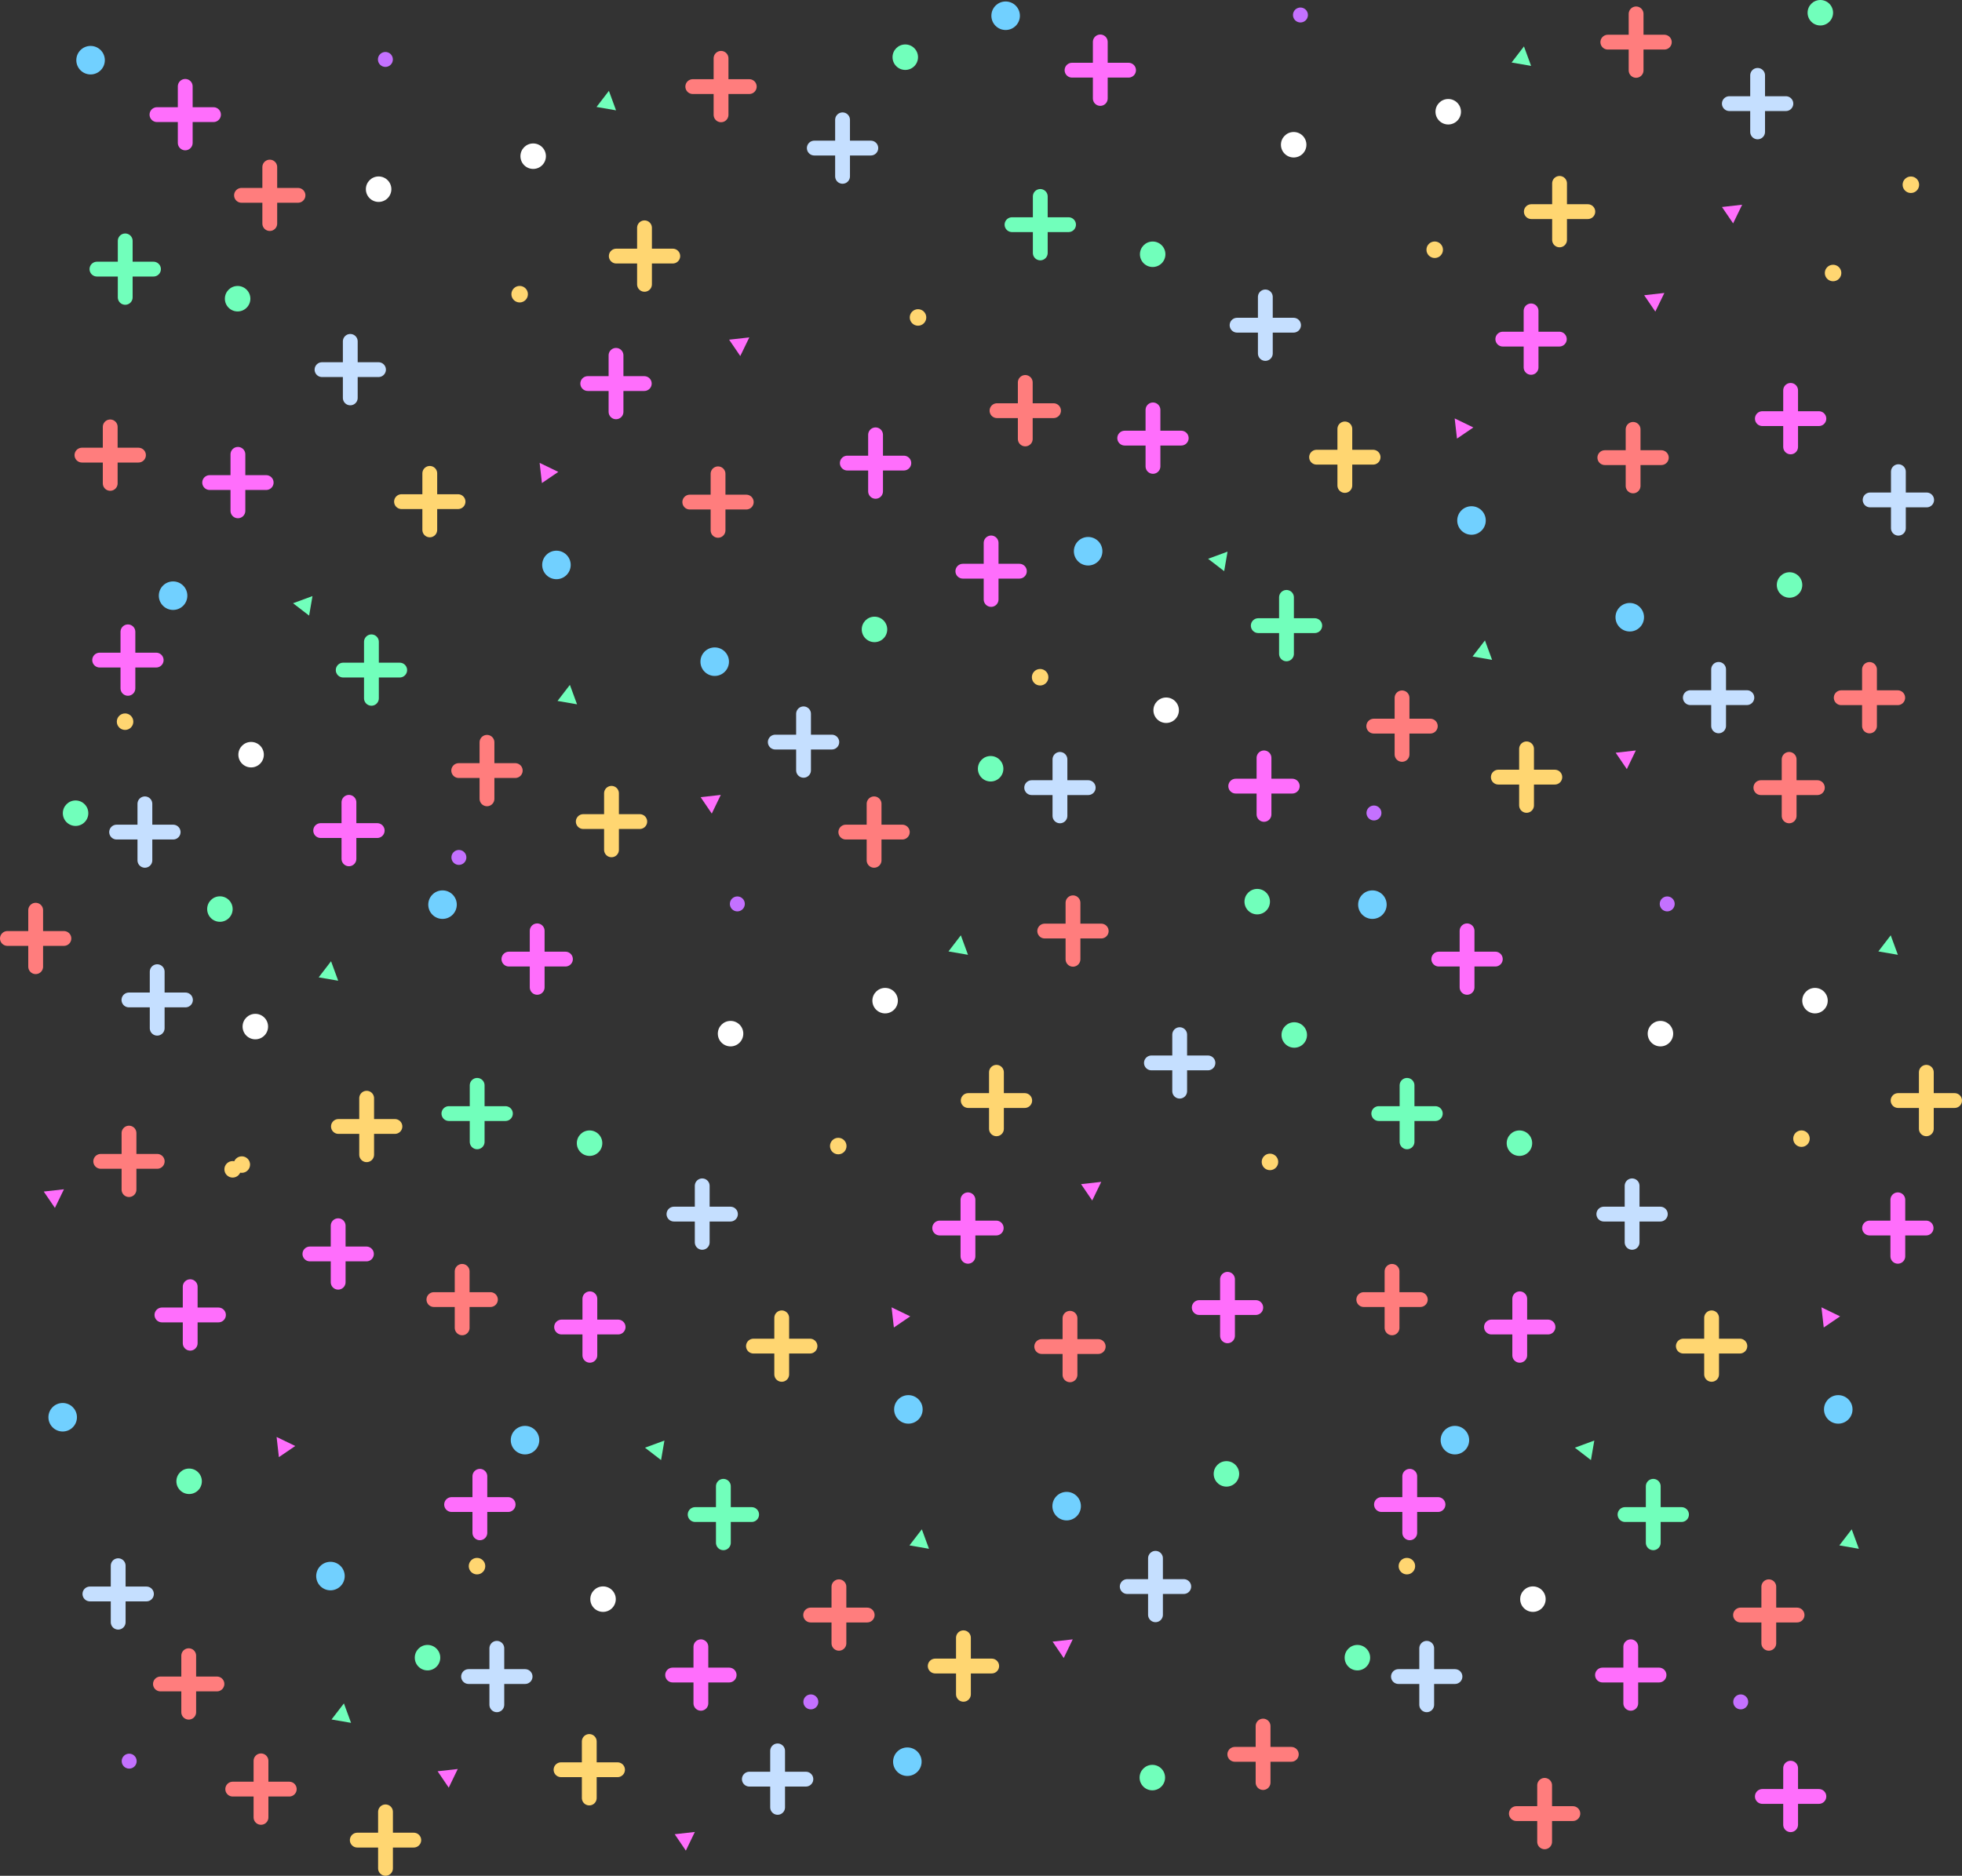 <svg xmlns="http://www.w3.org/2000/svg" viewBox="0 0 529.6 506.45"><rect x="0" y="0" width="529.6" height="506.45" fill="#333333" stroke="none"/><defs><style>.cls-1,.cls-2,.cls-3,.cls-4,.cls-5{fill:#331089;stroke-linecap:round;stroke-miterlimit:10;stroke-width:4px;}.cls-1{stroke:#ff6efc;}.cls-2{stroke:#ffd671;}.cls-3{stroke:#ff7d7d;}.cls-4{stroke:#c5dfff;}.cls-5{stroke:#71ffbb;}.cls-6{fill:#ff6efc;}.cls-7{fill:#71ffbb;}.cls-8{fill:#fff;}.cls-9{fill:#ffd671;}.cls-10{fill:#c471ff;}.cls-11{fill:#71d0ff;}</style></defs><title>Asset 1</title><g id="Layer_2" data-name="Layer 2"><g id="Layer_2-2" data-name="Layer 2"><line class="cls-1" x1="50" y1="23.32" x2="50" y2="38.58"/><line class="cls-1" x1="57.63" y1="30.95" x2="42.37" y2="30.95"/><line class="cls-2" x1="116.01" y1="127.81" x2="116.01" y2="143.07"/><line class="cls-2" x1="123.64" y1="135.44" x2="108.38" y2="135.44"/><line class="cls-3" x1="29.75" y1="115.26" x2="29.75" y2="130.51"/><line class="cls-3" x1="37.38" y1="122.88" x2="22.12" y2="122.88"/><line class="cls-4" x1="94.55" y1="92.17" x2="94.55" y2="107.43"/><line class="cls-4" x1="102.17" y1="99.8" x2="86.92" y2="99.8"/><line class="cls-5" x1="33.8" y1="65.04" x2="33.8" y2="80.29"/><line class="cls-5" x1="41.43" y1="72.66" x2="26.17" y2="72.66"/><polygon class="cls-6" points="150.7 127.41 145.66 124.97 146.28 130.42 150.7 127.41"/><polygon class="cls-7" points="84.35 160.94 79.1 162.87 83.44 166.21 84.35 160.94"/><circle class="cls-7" cx="64.14" cy="80.65" r="3.44"/><circle class="cls-8" cx="143.92" cy="42.17" r="3.44"/><circle class="cls-9" cx="140.27" cy="79.43" r="2.23"/><circle class="cls-10" cx="104.03" cy="16.05" r="2.02"/><circle class="cls-11" cx="46.72" cy="160.83" r="3.85"/><line class="cls-1" x1="71.85" y1="130.29" x2="56.59" y2="130.29"/><line class="cls-1" x1="64.22" y1="137.92" x2="64.22" y2="122.67"/><line class="cls-2" x1="172.69" y1="221.82" x2="157.44" y2="221.82"/><line class="cls-2" x1="165.06" y1="229.45" x2="165.06" y2="214.19"/><line class="cls-3" x1="201.44" y1="135.56" x2="186.19" y2="135.56"/><line class="cls-3" x1="193.82" y1="143.19" x2="193.82" y2="127.93"/><line class="cls-4" x1="224.53" y1="200.36" x2="209.27" y2="200.36"/><line class="cls-4" x1="216.9" y1="207.98" x2="216.9" y2="192.73"/><line class="cls-1" x1="243.97" y1="125.03" x2="228.71" y2="125.03"/><line class="cls-1" x1="236.34" y1="132.66" x2="236.34" y2="117.4"/><polygon class="cls-6" points="192.13 219.66 194.56 214.62 189.12 215.23 192.13 219.66"/><polygon class="cls-7" points="155.76 190.16 153.83 184.91 150.49 189.25 155.76 190.16"/><circle class="cls-7" cx="236.05" cy="169.94" r="3.44"/><circle class="cls-8" cx="102.2" cy="51.08" r="3.44"/><circle class="cls-9" cx="33.76" cy="194.85" r="2.23"/><circle class="cls-11" cx="150.2" cy="152.53" r="3.85"/><line class="cls-1" x1="101.82" y1="224.25" x2="86.56" y2="224.25"/><line class="cls-1" x1="94.19" y1="231.88" x2="94.19" y2="216.62"/><line class="cls-2" x1="181.6" y1="69.14" x2="166.35" y2="69.14"/><line class="cls-2" x1="173.97" y1="76.77" x2="173.97" y2="61.51"/><line class="cls-3" x1="202.25" y1="23.38" x2="187" y2="23.38"/><line class="cls-3" x1="194.63" y1="31" x2="194.63" y2="15.75"/><line class="cls-4" x1="235.06" y1="39.98" x2="219.8" y2="39.98"/><line class="cls-4" x1="227.43" y1="47.61" x2="227.43" y2="32.35"/><line class="cls-1" x1="42.16" y1="178.22" x2="26.9" y2="178.22"/><line class="cls-1" x1="34.53" y1="185.85" x2="34.53" y2="170.59"/><line class="cls-3" x1="139.08" y1="208.05" x2="123.82" y2="208.05"/><line class="cls-3" x1="131.45" y1="215.68" x2="131.45" y2="200.42"/><line class="cls-5" x1="107.89" y1="180.92" x2="92.64" y2="180.92"/><line class="cls-5" x1="100.26" y1="188.54" x2="100.26" y2="173.29"/><polygon class="cls-6" points="199.82 96.13 202.26 91.1 196.81 91.71 199.82 96.13"/><polygon class="cls-7" points="166.29 29.79 164.36 24.53 161.02 28.88 166.29 29.79"/><circle class="cls-7" cx="244.36" cy="15.44" r="3.44"/><circle class="cls-7" cx="20.4" cy="219.56" r="3.44"/><circle class="cls-8" cx="67.78" cy="203.76" r="3.44"/><circle class="cls-9" cx="247.8" cy="85.71" r="2.23"/><circle class="cls-10" cx="123.87" cy="231.5" r="2.02"/><circle class="cls-11" cx="24.45" cy="16.25" r="3.85"/><line class="cls-4" x1="46.74" y1="224.66" x2="31.48" y2="224.66"/><line class="cls-4" x1="39.11" y1="232.28" x2="39.11" y2="217.03"/><line class="cls-3" x1="243.56" y1="224.66" x2="228.31" y2="224.66"/><line class="cls-3" x1="235.94" y1="232.28" x2="235.94" y2="217.03"/><line class="cls-1" x1="173.91" y1="103.56" x2="158.65" y2="103.56"/><line class="cls-1" x1="166.28" y1="111.19" x2="166.28" y2="95.94"/><circle class="cls-11" cx="192.92" cy="178.65" r="3.85"/><line class="cls-1" x1="145" y1="251.32" x2="145" y2="266.58"/><line class="cls-1" x1="152.63" y1="258.95" x2="137.37" y2="258.95"/><line class="cls-2" x1="211.01" y1="355.81" x2="211.01" y2="371.07"/><line class="cls-2" x1="218.64" y1="363.44" x2="203.38" y2="363.44"/><line class="cls-3" x1="124.75" y1="343.26" x2="124.75" y2="358.51"/><line class="cls-3" x1="132.38" y1="350.88" x2="117.12" y2="350.88"/><line class="cls-4" x1="189.55" y1="320.17" x2="189.55" y2="335.43"/><line class="cls-4" x1="197.17" y1="327.8" x2="181.92" y2="327.8"/><line class="cls-5" x1="128.8" y1="293.04" x2="128.8" y2="308.29"/><line class="cls-5" x1="136.43" y1="300.66" x2="121.17" y2="300.66"/><polygon class="cls-6" points="245.7 355.41 240.66 352.97 241.28 358.42 245.7 355.41"/><polygon class="cls-7" points="179.35 388.94 174.1 390.87 178.44 394.21 179.35 388.94"/><circle class="cls-7" cx="159.14" cy="308.65" r="3.44"/><circle class="cls-8" cx="238.92" cy="270.17" r="3.44"/><circle class="cls-9" cx="226.27" cy="309.43" r="2.23"/><circle class="cls-10" cx="199.03" cy="244.05" r="2.02"/><circle class="cls-11" cx="141.72" cy="388.83" r="3.85"/><line class="cls-1" x1="166.85" y1="358.29" x2="151.59" y2="358.29"/><line class="cls-1" x1="159.22" y1="365.92" x2="159.22" y2="350.67"/><line class="cls-2" x1="267.69" y1="449.82" x2="252.44" y2="449.82"/><line class="cls-2" x1="260.06" y1="457.45" x2="260.06" y2="442.19"/><line class="cls-3" x1="296.44" y1="363.56" x2="281.19" y2="363.56"/><line class="cls-3" x1="288.82" y1="371.19" x2="288.82" y2="355.93"/><line class="cls-4" x1="319.53" y1="428.36" x2="304.27" y2="428.36"/><line class="cls-4" x1="311.9" y1="435.98" x2="311.9" y2="420.73"/><line class="cls-1" x1="338.97" y1="353.03" x2="323.71" y2="353.03"/><line class="cls-1" x1="331.34" y1="360.66" x2="331.34" y2="345.4"/><polygon class="cls-6" points="287.13 447.66 289.56 442.62 284.12 443.23 287.13 447.66"/><polygon class="cls-7" points="250.76 418.16 248.83 412.91 245.49 417.25 250.76 418.16"/><circle class="cls-7" cx="331.05" cy="397.94" r="3.44"/><circle class="cls-8" cx="197.2" cy="279.08" r="3.44"/><circle class="cls-9" cx="128.76" cy="422.85" r="2.23"/><circle class="cls-11" cx="245.2" cy="380.53" r="3.85"/><line class="cls-1" x1="196.82" y1="452.25" x2="181.56" y2="452.25"/><line class="cls-1" x1="189.19" y1="459.88" x2="189.19" y2="444.62"/><line class="cls-2" x1="276.6" y1="297.14" x2="261.35" y2="297.14"/><line class="cls-2" x1="268.97" y1="304.77" x2="268.97" y2="289.51"/><line class="cls-3" x1="297.25" y1="251.38" x2="282" y2="251.38"/><line class="cls-3" x1="289.63" y1="259" x2="289.63" y2="243.75"/><line class="cls-4" x1="326.06" y1="286.98" x2="310.8" y2="286.98"/><line class="cls-4" x1="318.43" y1="294.61" x2="318.43" y2="279.35"/><line class="cls-1" x1="137.16" y1="406.22" x2="121.9" y2="406.22"/><line class="cls-1" x1="129.53" y1="413.85" x2="129.53" y2="398.59"/><line class="cls-3" x1="234.08" y1="436.05" x2="218.82" y2="436.05"/><line class="cls-3" x1="226.45" y1="443.68" x2="226.45" y2="428.42"/><line class="cls-5" x1="202.89" y1="408.92" x2="187.64" y2="408.92"/><line class="cls-5" x1="195.26" y1="416.54" x2="195.26" y2="401.29"/><polygon class="cls-6" points="294.82 324.13 297.26 319.1 291.81 319.71 294.82 324.13"/><polygon class="cls-7" points="261.29 257.79 259.36 252.53 256.02 256.88 261.29 257.79"/><circle class="cls-7" cx="339.36" cy="243.44" r="3.44"/><circle class="cls-7" cx="115.4" cy="447.56" r="3.44"/><circle class="cls-8" cx="162.78" cy="431.76" r="3.44"/><circle class="cls-9" cx="342.8" cy="313.71" r="2.23"/><circle class="cls-10" cx="218.87" cy="459.5" r="2.02"/><circle class="cls-11" cx="119.45" cy="244.25" r="3.85"/><line class="cls-4" x1="141.74" y1="452.66" x2="126.48" y2="452.66"/><line class="cls-4" x1="134.11" y1="460.28" x2="134.11" y2="445.03"/><line class="cls-3" x1="348.56" y1="473.66" x2="333.31" y2="473.66"/><line class="cls-3" x1="340.94" y1="481.28" x2="340.94" y2="466.03"/><line class="cls-1" x1="268.91" y1="331.56" x2="253.65" y2="331.56"/><line class="cls-1" x1="261.28" y1="339.19" x2="261.28" y2="323.94"/><circle class="cls-11" cx="287.92" cy="406.65" r="3.85"/><line class="cls-1" x1="297" y1="11.32" x2="297" y2="26.58"/><line class="cls-1" x1="304.63" y1="18.95" x2="289.37" y2="18.95"/><line class="cls-2" x1="363.01" y1="115.81" x2="363.01" y2="131.07"/><line class="cls-2" x1="370.64" y1="123.44" x2="355.38" y2="123.44"/><line class="cls-3" x1="276.75" y1="103.26" x2="276.75" y2="118.51"/><line class="cls-3" x1="284.38" y1="110.88" x2="269.12" y2="110.88"/><line class="cls-4" x1="341.55" y1="80.17" x2="341.55" y2="95.43"/><line class="cls-4" x1="349.17" y1="87.8" x2="333.92" y2="87.8"/><line class="cls-5" x1="280.8" y1="53.04" x2="280.8" y2="68.29"/><line class="cls-5" x1="288.43" y1="60.66" x2="273.17" y2="60.66"/><polygon class="cls-6" points="397.7 115.41 392.66 112.97 393.28 118.42 397.7 115.41"/><polygon class="cls-7" points="331.35 148.94 326.1 150.87 330.44 154.21 331.35 148.94"/><circle class="cls-7" cx="311.14" cy="68.65" r="3.44"/><circle class="cls-8" cx="390.92" cy="30.17" r="3.44"/><circle class="cls-9" cx="387.27" cy="67.43" r="2.23"/><circle class="cls-10" cx="351.03" cy="4.05" r="2.02"/><circle class="cls-11" cx="293.72" cy="148.83" r="3.85"/><line class="cls-1" x1="318.85" y1="118.29" x2="303.59" y2="118.29"/><line class="cls-1" x1="311.22" y1="125.92" x2="311.22" y2="110.67"/><line class="cls-2" x1="419.69" y1="209.82" x2="404.44" y2="209.82"/><line class="cls-2" x1="412.06" y1="217.45" x2="412.06" y2="202.19"/><line class="cls-3" x1="448.44" y1="123.56" x2="433.19" y2="123.56"/><line class="cls-3" x1="440.82" y1="131.19" x2="440.82" y2="115.93"/><line class="cls-4" x1="471.53" y1="188.36" x2="456.27" y2="188.36"/><line class="cls-4" x1="463.9" y1="195.98" x2="463.9" y2="180.73"/><line class="cls-1" x1="490.97" y1="113.03" x2="475.71" y2="113.03"/><line class="cls-1" x1="483.34" y1="120.66" x2="483.34" y2="105.4"/><polygon class="cls-6" points="439.13 207.66 441.56 202.62 436.12 203.23 439.13 207.66"/><polygon class="cls-7" points="402.76 178.16 400.83 172.91 397.49 177.25 402.76 178.16"/><circle class="cls-7" cx="483.05" cy="157.94" r="3.44"/><circle class="cls-8" cx="349.2" cy="39.08" r="3.44"/><circle class="cls-9" cx="280.76" cy="182.85" r="2.23"/><circle class="cls-11" cx="397.2" cy="140.53" r="3.85"/><line class="cls-1" x1="348.82" y1="212.25" x2="333.56" y2="212.25"/><line class="cls-1" x1="341.19" y1="219.88" x2="341.19" y2="204.62"/><line class="cls-2" x1="428.6" y1="57.14" x2="413.35" y2="57.14"/><line class="cls-2" x1="420.97" y1="64.77" x2="420.97" y2="49.51"/><line class="cls-3" x1="449.25" y1="11.38" x2="434" y2="11.38"/><line class="cls-3" x1="441.63" y1="19" x2="441.63" y2="3.75"/><line class="cls-4" x1="482.06" y1="27.98" x2="466.8" y2="27.98"/><line class="cls-4" x1="474.43" y1="35.61" x2="474.43" y2="20.35"/><line class="cls-1" x1="275.16" y1="154.22" x2="259.9" y2="154.22"/><line class="cls-1" x1="267.53" y1="161.85" x2="267.53" y2="146.59"/><line class="cls-3" x1="386.08" y1="196.05" x2="370.82" y2="196.05"/><line class="cls-3" x1="378.45" y1="203.68" x2="378.45" y2="188.42"/><line class="cls-5" x1="354.89" y1="168.92" x2="339.64" y2="168.92"/><line class="cls-5" x1="347.26" y1="176.54" x2="347.26" y2="161.29"/><polygon class="cls-6" points="446.82 84.13 449.26 79.1 443.81 79.71 446.82 84.13"/><polygon class="cls-7" points="413.29 17.79 411.36 12.53 408.02 16.88 413.29 17.79"/><circle class="cls-7" cx="491.36" cy="3.44" r="3.44"/><circle class="cls-7" cx="267.4" cy="207.56" r="3.44"/><circle class="cls-8" cx="314.78" cy="191.76" r="3.44"/><circle class="cls-9" cx="494.8" cy="73.71" r="2.23"/><circle class="cls-10" cx="370.87" cy="219.5" r="2.02"/><circle class="cls-11" cx="271.45" cy="4.25" r="3.85"/><line class="cls-4" x1="293.74" y1="212.66" x2="278.48" y2="212.66"/><line class="cls-4" x1="286.11" y1="220.28" x2="286.11" y2="205.03"/><line class="cls-3" x1="490.56" y1="212.66" x2="475.31" y2="212.66"/><line class="cls-3" x1="482.94" y1="220.28" x2="482.94" y2="205.03"/><line class="cls-1" x1="420.91" y1="91.56" x2="405.65" y2="91.56"/><line class="cls-1" x1="413.28" y1="99.19" x2="413.28" y2="83.94"/><circle class="cls-11" cx="439.92" cy="166.65" r="3.85"/><polygon class="cls-6" points="79.7 390.41 74.66 387.97 75.28 393.42 79.7 390.41"/><circle class="cls-8" cx="68.92" cy="277.17" r="3.44"/><circle class="cls-9" cx="65.27" cy="314.43" r="2.23"/><line class="cls-2" x1="111.69" y1="496.82" x2="96.44" y2="496.82"/><line class="cls-2" x1="104.06" y1="504.45" x2="104.06" y2="489.19"/><line class="cls-3" x1="42.44" y1="313.56" x2="27.19" y2="313.56"/><line class="cls-3" x1="34.82" y1="321.19" x2="34.82" y2="305.93"/><line class="cls-4" x1="39.53" y1="430.36" x2="24.27" y2="430.36"/><line class="cls-4" x1="31.9" y1="437.98" x2="31.9" y2="422.73"/><line class="cls-1" x1="58.97" y1="355.03" x2="43.71" y2="355.03"/><line class="cls-1" x1="51.34" y1="362.66" x2="51.34" y2="347.4"/><polygon class="cls-6" points="121.13 482.66 123.56 477.62 118.12 478.23 121.13 482.66"/><polygon class="cls-7" points="94.76 465.16 92.83 459.91 89.49 464.25 94.76 465.16"/><circle class="cls-7" cx="51.05" cy="399.94" r="3.44"/><circle class="cls-11" cx="89.2" cy="425.53" r="3.85"/><line class="cls-2" x1="106.6" y1="304.14" x2="91.35" y2="304.14"/><line class="cls-2" x1="98.97" y1="311.77" x2="98.97" y2="296.51"/><line class="cls-3" x1="17.25" y1="253.38" x2="2" y2="253.38"/><line class="cls-3" x1="9.63" y1="261" x2="9.63" y2="245.75"/><line class="cls-4" x1="50.06" y1="269.98" x2="34.8" y2="269.98"/><line class="cls-4" x1="42.43" y1="277.61" x2="42.43" y2="262.35"/><line class="cls-3" x1="78.08" y1="483.05" x2="62.82" y2="483.05"/><line class="cls-3" x1="70.45" y1="490.68" x2="70.45" y2="475.42"/><polygon class="cls-6" points="14.82 326.13 17.26 321.1 11.81 321.71 14.82 326.13"/><polygon class="cls-7" points="91.29 264.79 89.36 259.53 86.02 263.88 91.29 264.79"/><circle class="cls-7" cx="59.36" cy="245.44" r="3.44"/><circle class="cls-9" cx="62.8" cy="315.71" r="2.23"/><circle class="cls-10" cx="34.87" cy="475.5" r="2.02"/><line class="cls-3" x1="58.56" y1="454.66" x2="43.31" y2="454.66"/><line class="cls-3" x1="50.94" y1="462.28" x2="50.94" y2="447.03"/><line class="cls-1" x1="98.91" y1="338.56" x2="83.65" y2="338.56"/><line class="cls-1" x1="91.28" y1="346.19" x2="91.28" y2="330.94"/><circle class="cls-11" cx="16.92" cy="382.65" r="3.85"/><line class="cls-1" x1="396" y1="251.32" x2="396" y2="266.58"/><line class="cls-1" x1="403.63" y1="258.95" x2="388.37" y2="258.95"/><line class="cls-2" x1="462.01" y1="355.81" x2="462.01" y2="371.07"/><line class="cls-2" x1="469.64" y1="363.44" x2="454.38" y2="363.44"/><line class="cls-3" x1="375.75" y1="343.26" x2="375.75" y2="358.51"/><line class="cls-3" x1="383.38" y1="350.88" x2="368.12" y2="350.88"/><line class="cls-4" x1="440.55" y1="320.17" x2="440.55" y2="335.43"/><line class="cls-4" x1="448.17" y1="327.8" x2="432.92" y2="327.8"/><line class="cls-5" x1="379.8" y1="293.04" x2="379.8" y2="308.29"/><line class="cls-5" x1="387.43" y1="300.66" x2="372.17" y2="300.66"/><polygon class="cls-6" points="496.7 355.41 491.66 352.97 492.28 358.42 496.7 355.41"/><polygon class="cls-7" points="430.35 388.94 425.1 390.87 429.44 394.21 430.35 388.94"/><circle class="cls-7" cx="410.14" cy="308.65" r="3.44"/><circle class="cls-8" cx="489.92" cy="270.17" r="3.44"/><circle class="cls-9" cx="486.27" cy="307.43" r="2.23"/><circle class="cls-10" cx="450.03" cy="244.05" r="2.02"/><circle class="cls-11" cx="392.72" cy="388.83" r="3.85"/><line class="cls-1" x1="417.85" y1="358.29" x2="402.59" y2="358.29"/><line class="cls-1" x1="410.22" y1="365.92" x2="410.22" y2="350.67"/><line class="cls-2" x1="166.69" y1="477.82" x2="151.44" y2="477.82"/><line class="cls-2" x1="159.06" y1="485.45" x2="159.06" y2="470.19"/><line class="cls-3" x1="80.44" y1="52.74" x2="65.19" y2="52.74"/><line class="cls-3" x1="72.82" y1="60.36" x2="72.82" y2="45.11"/><line class="cls-4" x1="217.53" y1="480.36" x2="202.27" y2="480.36"/><line class="cls-4" x1="209.9" y1="487.98" x2="209.9" y2="472.73"/><line class="cls-1" x1="490.97" y1="485.03" x2="475.71" y2="485.03"/><line class="cls-1" x1="483.34" y1="492.66" x2="483.34" y2="477.4"/><polygon class="cls-6" points="185.13 499.66 187.56 494.62 182.12 495.23 185.13 499.66"/><polygon class="cls-7" points="501.76 418.16 499.83 412.91 496.49 417.25 501.76 418.16"/><circle class="cls-7" cx="311.05" cy="479.94" r="3.44"/><circle class="cls-8" cx="448.2" cy="279.08" r="3.44"/><circle class="cls-9" cx="379.76" cy="422.85" r="2.23"/><circle class="cls-11" cx="496.2" cy="380.53" r="3.85"/><line class="cls-1" x1="447.82" y1="452.25" x2="432.56" y2="452.25"/><line class="cls-1" x1="440.19" y1="459.88" x2="440.19" y2="444.62"/><line class="cls-2" x1="527.6" y1="297.14" x2="512.35" y2="297.14"/><line class="cls-2" x1="519.97" y1="304.77" x2="519.97" y2="289.51"/><line class="cls-3" x1="512.25" y1="188.38" x2="497" y2="188.38"/><line class="cls-3" x1="504.63" y1="196" x2="504.63" y2="180.75"/><line class="cls-4" x1="520.06" y1="134.98" x2="504.8" y2="134.98"/><line class="cls-4" x1="512.43" y1="142.61" x2="512.43" y2="127.35"/><line class="cls-1" x1="388.16" y1="406.22" x2="372.9" y2="406.22"/><line class="cls-1" x1="380.53" y1="413.85" x2="380.53" y2="398.59"/><line class="cls-3" x1="485.08" y1="436.05" x2="469.82" y2="436.05"/><line class="cls-3" x1="477.45" y1="443.68" x2="477.45" y2="428.42"/><line class="cls-5" x1="453.89" y1="408.92" x2="438.64" y2="408.92"/><line class="cls-5" x1="446.26" y1="416.54" x2="446.26" y2="401.29"/><polygon class="cls-6" points="467.82 60.31 470.26 55.27 464.81 55.89 467.82 60.31"/><polygon class="cls-7" points="512.29 257.79 510.36 252.53 507.02 256.88 512.29 257.79"/><circle class="cls-7" cx="349.36" cy="279.44" r="3.44"/><circle class="cls-7" cx="366.4" cy="447.56" r="3.44"/><circle class="cls-8" cx="413.78" cy="431.76" r="3.44"/><circle class="cls-9" cx="515.8" cy="49.88" r="2.23"/><circle class="cls-10" cx="469.87" cy="459.5" r="2.02"/><circle class="cls-11" cx="370.45" cy="244.25" r="3.85"/><line class="cls-4" x1="392.74" y1="452.66" x2="377.48" y2="452.66"/><line class="cls-4" x1="385.11" y1="460.28" x2="385.11" y2="445.03"/><line class="cls-3" x1="424.56" y1="489.66" x2="409.31" y2="489.66"/><line class="cls-3" x1="416.94" y1="497.28" x2="416.94" y2="482.03"/><line class="cls-1" x1="519.91" y1="331.56" x2="504.65" y2="331.56"/><line class="cls-1" x1="512.28" y1="339.19" x2="512.28" y2="323.94"/><circle class="cls-11" cx="244.92" cy="475.65" r="3.85"/></g></g></svg>